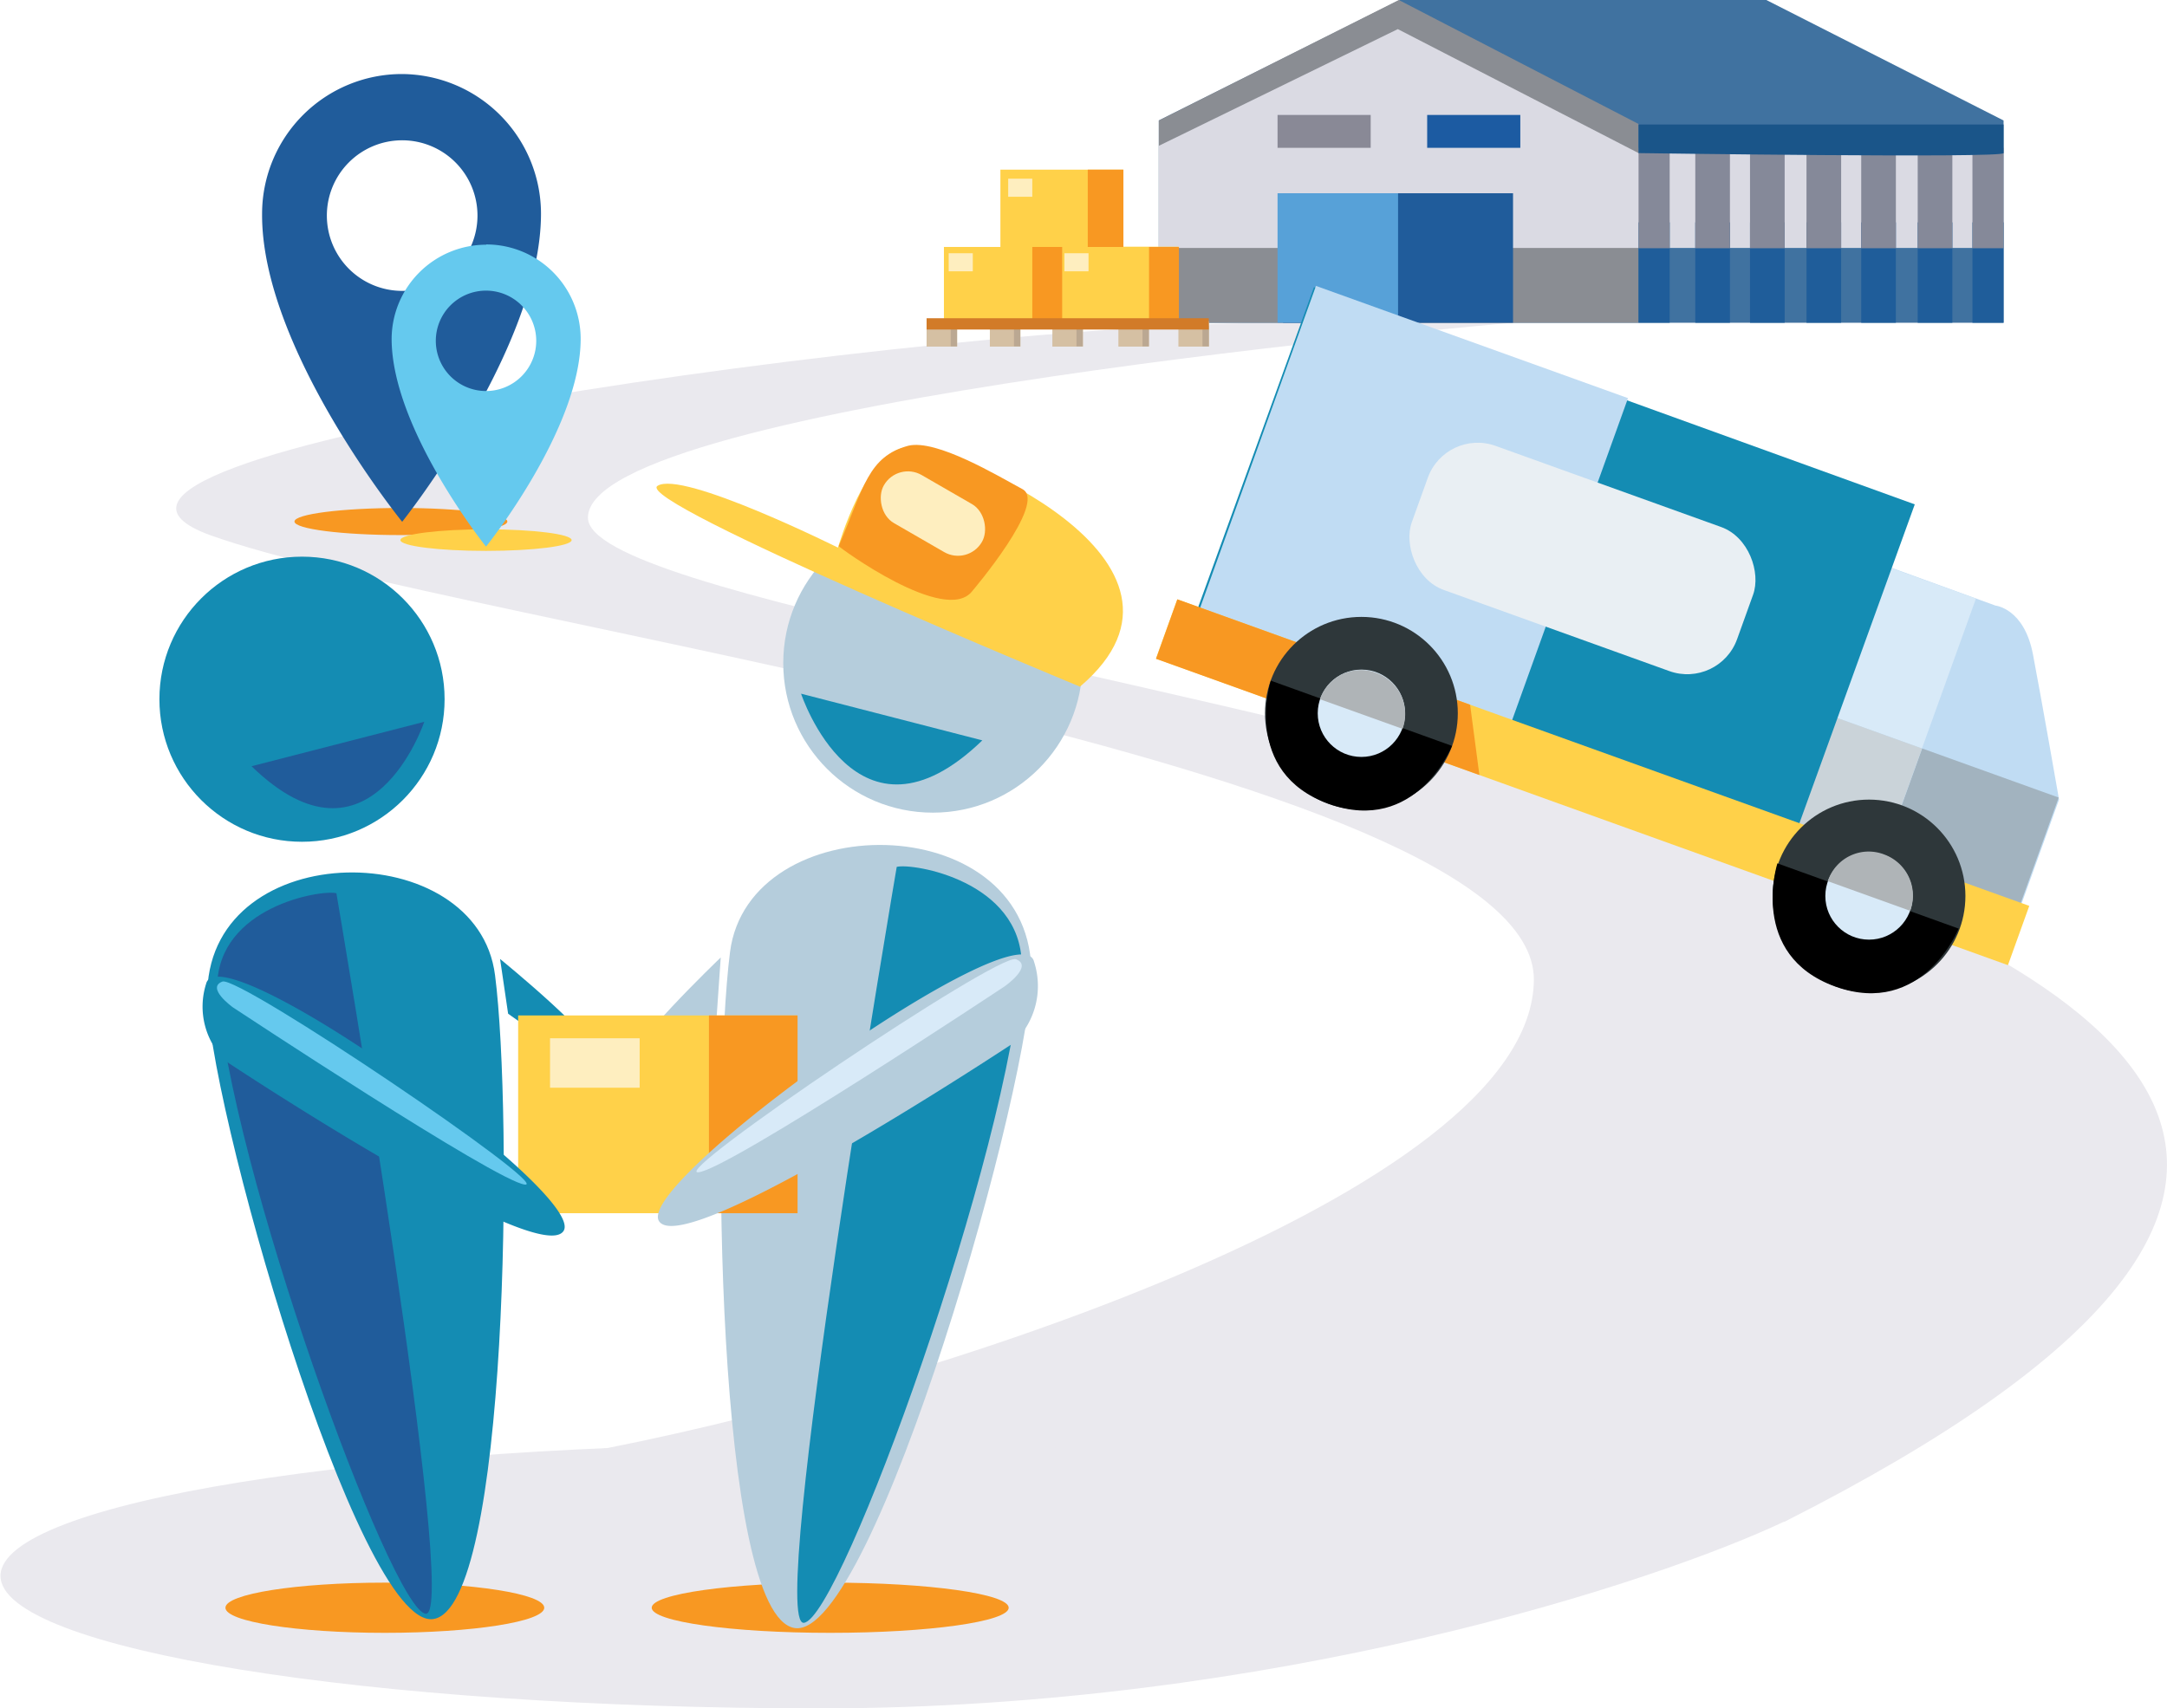 <svg id="Tracking" xmlns="http://www.w3.org/2000/svg" viewBox="0 0 86.32 68.07"><defs><style>.cls-1{fill:#eae9ee;}.cls-2{fill:#f89822;}.cls-3{fill:#4072a0;}.cls-4{fill:#8a8d93;}.cls-5{fill:#dadae3;}.cls-6{fill:#205c9b;}.cls-7{fill:#57a1d8;}.cls-8{fill:#898996;}.cls-9{fill:#1c5ba2;}.cls-10{fill:#1f5d9a;}.cls-11{fill:#858999;}.cls-12{fill:#1a5589;}.cls-13{fill:#ffd149;}.cls-14{fill:#feeebf;}.cls-15{fill:#d5c0a3;}.cls-16{fill:#bba892;}.cls-17{fill:#d27b28;}.cls-18{fill:#65c9ee;}.cls-19{fill:#c0dcf3;}.cls-20{fill:#d8eaf8;}.cls-21{fill:#a2b3bf;}.cls-22{fill:#cad3d9;}.cls-23{fill:#148cb3;}.cls-24{fill:#2e373a;}.cls-25{fill:#afb4b7;}.cls-26{fill:#e9eff3;}.cls-27{fill:#b5cddc;}</style></defs><path class="cls-1" d="M24,59.06C37,56.69,62,48.76,62.08,40.19S19.2,26,9.37,22.47C.29,19.19,38.79,14,51.87,14h9.37S24.37,17.15,24.4,21.77c.05,6.16,100.18,13.43,47.67,40" transform="translate(-0.98 -1.14)"/><path class="cls-1" d="M1,63.93c0,2.92,14.61,5.28,32.64,5.28s33.25-5,38.45-7.46c2.63-1.25-20.43-3.09-38.45-3.09S1,61,1,63.93Z" transform="translate(-0.98 -1.14)"/><ellipse class="cls-2" cx="33.07" cy="64.06" rx="7.11" ry="1"/><ellipse class="cls-2" cx="15.33" cy="64.06" rx="6.35" ry="1"/><polygon class="cls-3" points="46.16 12.86 79.81 12.86 79.81 4.8 70.36 0 55.76 0 46.16 4.8 46.16 12.86"/><polygon class="cls-4" points="46.16 12.86 65.27 12.86 65.27 4.94 55.72 0 46.16 4.8 46.16 12.86"/><polygon class="cls-5" points="46.16 9.88 79.81 9.88 79.81 6.1 65.27 6.1 55.68 1.16 46.16 5.81 46.16 9.88"/><rect class="cls-6" x="51.11" y="7.7" width="9.16" height="5.16"/><rect class="cls-7" x="50.89" y="7.7" width="4.8" height="5.16"/><rect class="cls-8" x="50.89" y="4.58" width="3.71" height="1.31"/><rect class="cls-9" x="56.85" y="4.58" width="3.71" height="1.31"/><rect class="cls-10" x="65.27" y="8.86" width="1.24" height="4"/><rect class="cls-10" x="67.53" y="8.86" width="1.38" height="4"/><rect class="cls-10" x="69.71" y="8.86" width="1.38" height="4"/><rect class="cls-10" x="71.96" y="8.86" width="1.38" height="4"/><rect class="cls-10" x="74.14" y="8.86" width="1.38" height="4"/><rect class="cls-10" x="76.39" y="8.86" width="1.38" height="4"/><rect class="cls-10" x="78.57" y="8.86" width="1.24" height="4"/><rect class="cls-11" x="65.27" y="5.89" width="1.24" height="4"/><rect class="cls-11" x="67.53" y="5.89" width="1.38" height="4"/><rect class="cls-11" x="69.71" y="5.89" width="1.38" height="4"/><rect class="cls-11" x="71.96" y="5.89" width="1.38" height="4"/><rect class="cls-11" x="74.14" y="5.89" width="1.38" height="4"/><rect class="cls-11" x="76.39" y="5.89" width="1.38" height="4"/><rect class="cls-11" x="78.57" y="5.89" width="1.24" height="4"/><path class="cls-12" d="M66.25,6.1V7.24s14.54.21,14.54,0V6.1Z" transform="translate(-0.98 -1.14)"/><polygon class="cls-13" points="37.6 12.92 46.95 12.92 46.95 9.83 44.74 9.83 44.74 6.76 39.85 6.76 39.85 9.84 37.6 9.84 37.6 12.92"/><rect class="cls-2" x="43.33" y="6.76" width="1.42" height="3.08"/><rect class="cls-2" x="45.77" y="9.84" width="1.19" height="3.08"/><rect class="cls-2" x="41.12" y="9.84" width="1.19" height="3.08"/><rect class="cls-14" x="37.79" y="10.09" width="0.96" height="0.72"/><rect class="cls-14" x="42.4" y="10.09" width="0.96" height="0.72"/><rect class="cls-14" x="40.16" y="7.12" width="0.96" height="0.72"/><rect class="cls-15" x="36.91" y="12.8" width="1.22" height="1.01"/><rect class="cls-15" x="39.43" y="12.8" width="1.22" height="1.01"/><rect class="cls-15" x="41.92" y="12.8" width="1.22" height="1.01"/><rect class="cls-15" x="44.55" y="12.8" width="1.22" height="1.01"/><rect class="cls-15" x="46.94" y="12.8" width="1.22" height="1.01"/><rect class="cls-16" x="37.87" y="12.99" width="0.25" height="0.81"/><rect class="cls-16" x="40.39" y="12.99" width="0.25" height="0.81"/><rect class="cls-16" x="42.88" y="12.99" width="0.25" height="0.81"/><rect class="cls-16" x="45.51" y="12.99" width="0.25" height="0.81"/><rect class="cls-16" x="47.9" y="12.99" width="0.25" height="0.81"/><rect class="cls-17" x="36.91" y="12.68" width="11.24" height="0.45"/><ellipse class="cls-2" cx="15.97" cy="20.78" rx="4.24" ry="0.54"/><ellipse class="cls-13" cx="19.36" cy="21.52" rx="3.41" ry="0.43"/><path id="location-pin" class="cls-6" d="M17,4.09a5.57,5.57,0,0,0-5.58,5.55h0C11.37,15,17,21.93,17,21.93S22.53,15,22.53,9.65A5.57,5.57,0,0,0,17,4.09Zm0,8.64a3,3,0,1,1,3-3h0a3,3,0,0,1-3,3Z" transform="translate(-0.98 -1.14)"/><path id="location-pin-2" data-name="location-pin" class="cls-18" d="M20.34,10.89a3.77,3.77,0,0,0-3.76,3.75h0c0,3.59,3.76,8.28,3.76,8.28s3.77-4.69,3.77-8.28a3.76,3.76,0,0,0-3.76-3.76Zm0,5.83a2,2,0,1,1,2-2h0a2,2,0,0,1-2,2h0Z" transform="translate(-0.98 -1.14)"/><path class="cls-19" d="M80.47,25.27s1.14.11,1.49,1.94S83,33,83,33l-1.61,4.47L71.36,34l4.16-10.53Z" transform="translate(-0.98 -1.14)"/><polygon class="cls-20" points="75.1 22.55 78.71 23.85 76.56 29.82 72.61 28.4 75.1 22.55"/><rect class="cls-21" x="77.25" y="31.17" width="4.5" height="5.78" transform="translate(19.56 96.19) rotate(-70.21)"/><rect class="cls-22" x="71.81" y="29.21" width="4.5" height="5.78" transform="translate(17.8 89.78) rotate(-70.21)"/><rect class="cls-23" x="50.28" y="16.42" width="25.46" height="13.95" transform="matrix(0.94, 0.34, -0.34, 0.94, 10.66, -21.09)"/><rect class="cls-19" x="50.65" y="14.35" width="13.21" height="13.95" transform="translate(9.62 -19.26) rotate(19.79)"/><rect class="cls-13" x="46.39" y="31.06" width="36.07" height="2.51" transform="translate(13.76 -21.05) rotate(19.79)"/><polygon class="cls-2" points="58.56 28.08 58.93 30.88 46.05 26.25 46.9 23.88 58.56 28.08"/><circle class="cls-24" cx="54.23" cy="28.42" r="3.84"/><circle class="cls-24" cx="74.45" cy="35.7" r="3.84"/><path d="M58.82,30.86l-7.22-2.6s-1.17,3.66,2.31,4.91S58.82,30.86,58.82,30.86Z" transform="translate(-0.98 -1.14)"/><path d="M79,38.14l-7.22-2.6s-1.17,3.66,2.31,4.91S79,38.14,79,38.14Z" transform="translate(-0.98 -1.14)"/><circle class="cls-20" cx="54.23" cy="28.42" r="1.74"/><circle class="cls-20" cx="74.45" cy="35.7" r="1.74"/><path class="cls-25" d="M53.56,29l3.29,1.18a1.74,1.74,0,0,0-1.05-2.23A1.72,1.72,0,0,0,53.56,29Z" transform="translate(-0.98 -1.14)"/><path class="cls-25" d="M73.79,36.25l3.28,1.18a1.74,1.74,0,0,0-1-2.23A1.71,1.71,0,0,0,73.79,36.25Z" transform="translate(-0.98 -1.14)"/><rect class="cls-26" x="57.13" y="20.34" width="13.77" height="6.1" rx="2.11" transform="translate(10.72 -21.43) rotate(19.79)"/><circle class="cls-27" cx="37.16" cy="26.42" r="5.96"/><path class="cls-27" d="M30.06,39.07c.75-5.79,11.8-5.79,12,.66.15,4.19-6.28,26.75-9.42,26.28S29.32,44.87,30.06,39.07Z" transform="translate(-0.98 -1.14)"/><path class="cls-27" d="M29.69,39.29l-.16,2.31s-3.34,2.83-3.6,2.18S29.69,39.29,29.69,39.29Z" transform="translate(-0.98 -1.14)"/><path class="cls-23" d="M36.7,35.68S31.53,65.94,33,65.8,41.21,47,41.68,39.56C41.64,36.24,37.35,35.52,36.7,35.68Z" transform="translate(-0.98 -1.14)"/><path class="cls-23" d="M40.11,30.64l-7.22-1.86S35.1,35.48,40.11,30.64Z" transform="translate(-0.98 -1.14)"/><path class="cls-23" d="M20.9,39.35l.32,2.18S24.6,44,24.8,43.34,20.9,39.35,20.9,39.35Z" transform="translate(-0.98 -1.14)"/><rect class="cls-13" x="20.64" y="40.46" width="11.11" height="7.88"/><rect class="cls-2" x="28.24" y="40.46" width="3.53" height="7.88"/><rect class="cls-14" x="21.91" y="41.37" width="3.57" height="1.97"/><circle class="cls-23" cx="12.03" cy="27.86" r="5.68"/><path class="cls-23" d="M20.7,40C20,34.44,9.46,34.44,9.24,40.6c-.14,4,6,25.49,9,25.05S21.41,45.5,20.7,40Z" transform="translate(-0.98 -1.14)"/><path class="cls-6" d="M14.38,36.73s4.93,28.84,3.56,28.71-7.86-17.95-8.31-25C9.67,37.27,13.76,36.58,14.38,36.73Z" transform="translate(-0.98 -1.14)"/><path class="cls-6" d="M11,31.67l6.88-1.77S15.74,36.28,11,31.67Z" transform="translate(-0.98 -1.14)"/><path class="cls-23" d="M10,43.44s12.37,8.2,13.42,6.76-13.72-12-14.23-9.86A3,3,0,0,0,10,43.44Z" transform="translate(-0.98 -1.14)"/><path class="cls-18" d="M10.26,41.28s10.52,6.95,11.63,7.06S10.51,40,9.84,40.25,10.26,41.28,10.26,41.28Z" transform="translate(-0.98 -1.14)"/><path class="cls-27" d="M41.32,42.72s-13,8.6-14.08,7.09,14.4-12.56,14.93-10.35A3.12,3.12,0,0,1,41.32,42.72Z" transform="translate(-0.98 -1.14)"/><path class="cls-20" d="M41,40.44s-11,7.3-12.2,7.41,11.94-8.76,12.65-8.49S41,40.44,41,40.44Z" transform="translate(-0.98 -1.14)"/><path class="cls-13" d="M44,28.5s-17.8-7.36-16.83-8,7.19,2.46,7.19,2.46,1.12-3.93,2.77-4S49.9,23.48,44,28.5Z" transform="translate(-0.98 -1.14)"/><path class="cls-2" d="M39.71,24.69s3-3.52,2-4.06-3.43-2-4.55-1.73c-1.6.44-1.76,1.62-2.77,4C34.38,22.93,38.65,26.07,39.71,24.69Z" transform="translate(-0.98 -1.14)"/><rect class="cls-14" x="35.89" y="20.5" width="4.51" height="2.21" rx="1.1" transform="translate(14.93 -17.32) rotate(30)"/></svg>